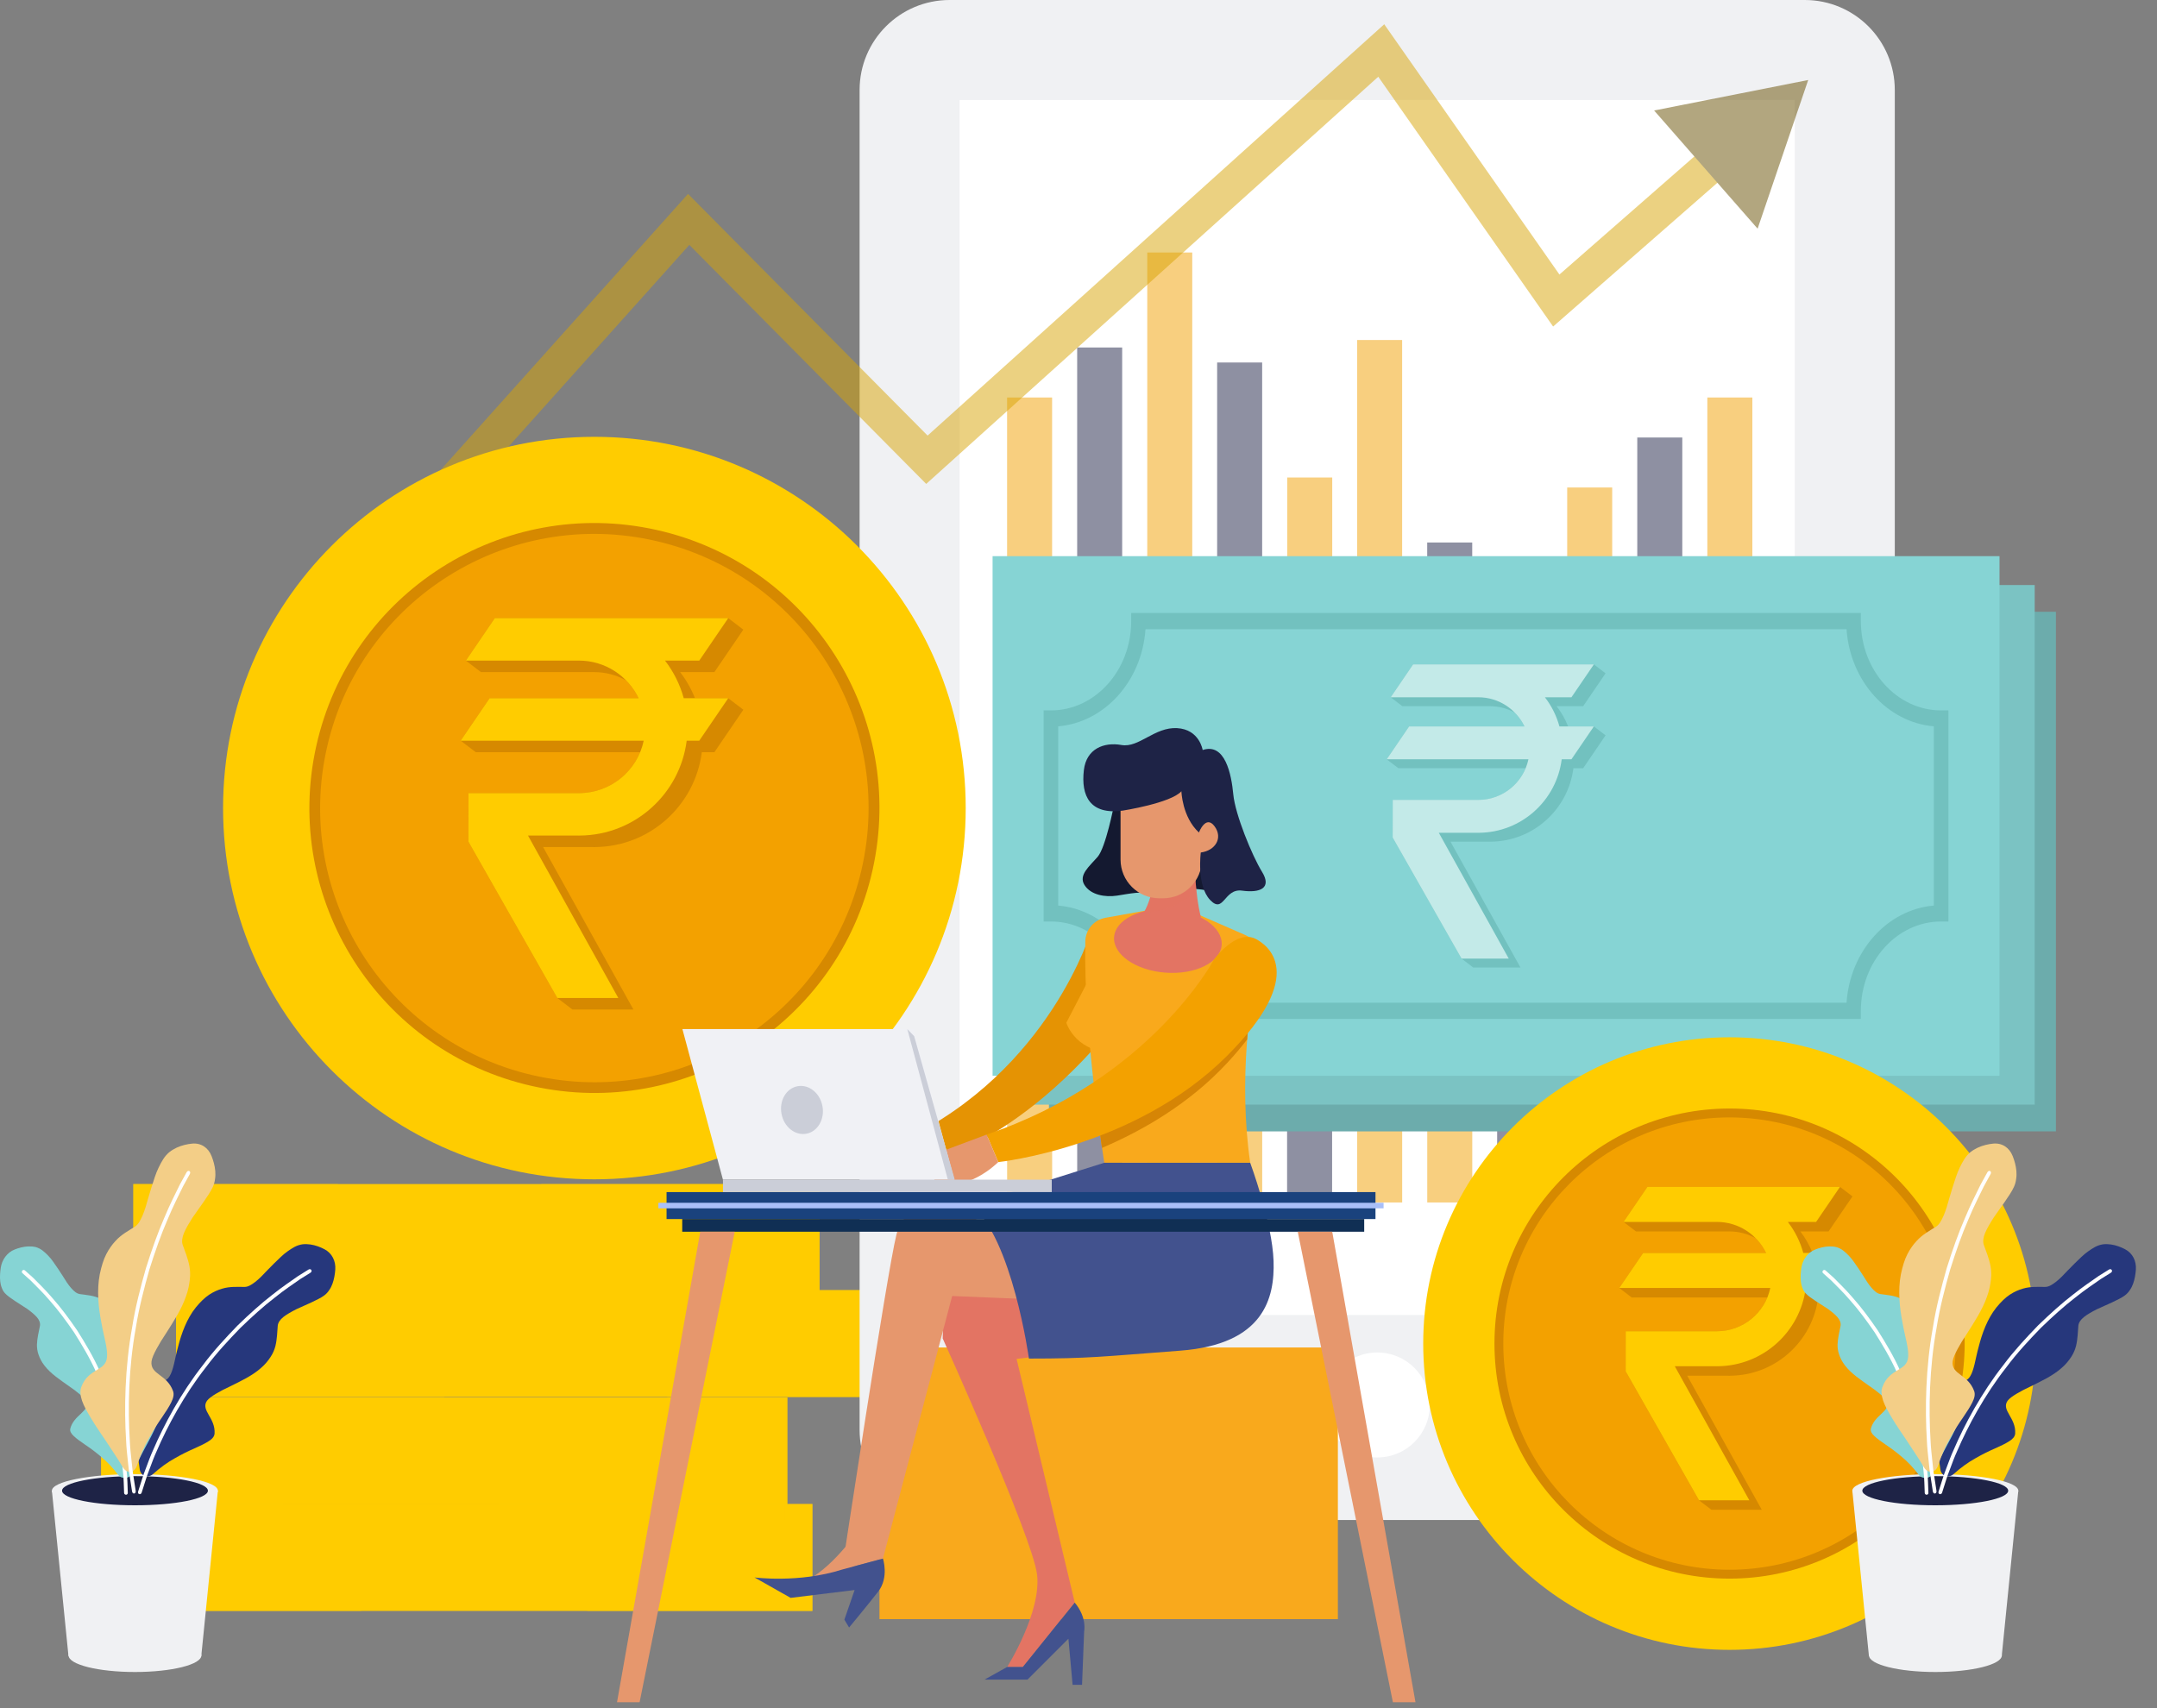 <svg width="101" height="80" viewBox="0 0 101 80" fill="none" xmlns="http://www.w3.org/2000/svg">
<rect x="0" y="0" width="101" height="80" fill="#808080" stroke="none"/>
<path d="M38.041 70.439H5.906V75.446H38.041V70.439Z" fill="#FFCC00"/>
<path opacity="0.5" d="M16.918 70.439H5.906V75.446H16.918V70.439Z" fill="#FFCC00"/>
<path opacity="0.5" d="M38.042 70.439H27.492V75.446H38.042V70.439Z" fill="#FFCC00"/>
<path d="M36.869 65.448H4.734V70.455H36.869V65.448Z" fill="#FFCC00"/>
<path opacity="0.5" d="M13.262 65.448H4.734V70.455H13.262V65.448Z" fill="#FFCC00"/>
<path opacity="0.5" d="M36.865 65.448H23.328V70.455H36.865V65.448Z" fill="#FFCC00"/>
<path d="M40.376 60.421H8.242V65.428H40.376V60.421Z" fill="#FFCC00"/>
<path opacity="0.5" d="M20.806 60.421H8.242V65.428H20.806V60.421Z" fill="#FFCC00"/>
<path opacity="0.5" d="M40.38 60.421H31.242V65.428H40.38V60.421Z" fill="#FFCC00"/>
<path d="M38.376 55.453H6.242V60.46H38.376V55.453Z" fill="#FFCC00"/>
<path opacity="0.5" d="M15.818 55.453H6.242V60.46H15.818V55.453Z" fill="#FFCC00"/>
<path opacity="0.5" d="M38.379 55.453H25.344V60.46H38.379V55.453Z" fill="#FFCC00"/>
<path opacity="0.5" d="M36.749 70.439H5.906V71.186H36.749V70.439Z" fill="#FFCC00"/>
<path opacity="0.5" d="M38.373 60.46H8.234V61.235H38.373V60.46Z" fill="#FFCC00"/>
<path d="M84.507 71.187H44.465C42.137 71.187 40.25 69.299 40.25 66.972V4.215C40.25 1.887 42.137 0 44.465 0H84.507C86.835 0 88.722 1.887 88.722 4.215V66.972C88.722 69.299 86.835 71.187 84.507 71.187Z" fill="#F0F1F3"/>
<path d="M84.039 61.586L84.039 4.684L44.933 4.684L44.933 61.586L84.039 61.586Z" fill="white"/>
<path opacity="0.5" d="M49.264 18.616H47.156V31.261H49.264V18.616Z" fill="#F3A100"/>
<path opacity="0.5" d="M52.545 16.274H50.438V31.261H52.545V16.274Z" fill="#1E2346"/>
<path opacity="0.5" d="M55.826 11.825H53.719V31.261H55.826V11.825Z" fill="#F3A100"/>
<path opacity="0.5" d="M59.1 16.977H56.992V31.261H59.1V16.977Z" fill="#1E2346"/>
<path opacity="0.5" d="M62.381 22.363H60.273V31.262H62.381V22.363Z" fill="#F3A100"/>
<path opacity="0.5" d="M65.654 15.924H63.547V31.262H65.654V15.924Z" fill="#F3A100"/>
<path opacity="0.5" d="M68.936 25.407H66.828V31.261H68.936V25.407Z" fill="#1E2346"/>
<path opacity="0.5" d="M72.217 27.163H70.109V31.261H72.217V27.163Z" fill="#F3A100"/>
<path opacity="0.5" d="M75.49 22.831H73.383V31.261H75.49V22.831Z" fill="#F3A100"/>
<path opacity="0.5" d="M78.772 20.49H76.664V31.262H78.772V20.49Z" fill="#1E2346"/>
<path opacity="0.5" d="M82.053 18.616H79.945V31.261H82.053V18.616Z" fill="#F3A100"/>
<path opacity="0.5" d="M79.939 56.317H82.047V43.672H79.939V56.317Z" fill="#F3A100"/>
<path opacity="0.5" d="M76.666 56.317H78.773V41.331H76.666V56.317Z" fill="#1E2346"/>
<path opacity="0.5" d="M73.385 56.317H75.492V36.882H73.385V56.317Z" fill="#F3A100"/>
<path opacity="0.5" d="M70.103 56.317H72.211V42.033H70.103V56.317Z" fill="#1E2346"/>
<path opacity="0.5" d="M66.83 56.317H68.938V47.419H66.83V56.317Z" fill="#F3A100"/>
<path opacity="0.5" d="M63.549 56.317H65.656V40.98H63.549V56.317Z" fill="#F3A100"/>
<path opacity="0.5" d="M60.267 56.317H62.375V50.463H60.267V56.317Z" fill="#1E2346"/>
<path opacity="0.5" d="M56.994 56.317H59.102V52.219H56.994V56.317Z" fill="#F3A100"/>
<path opacity="0.5" d="M53.713 56.317H55.82V47.887H53.713V56.317Z" fill="#F3A100"/>
<path opacity="0.5" d="M50.439 56.317H52.547V45.546H50.439V56.317Z" fill="#1E2346"/>
<path opacity="0.5" d="M47.158 56.317H49.266V43.672H47.158V56.317Z" fill="#F3A100"/>
<path d="M64.49 68.259C65.848 68.259 66.949 67.159 66.949 65.8C66.949 64.443 65.848 63.342 64.49 63.342C63.132 63.342 62.031 64.443 62.031 65.8C62.031 67.159 63.132 68.259 64.49 68.259Z" fill="white"/>
<path d="M96.266 28.652H49.117V52.987H96.266V28.652Z" fill="#6CACAC"/>
<path d="M89.774 50.325H55.608V49.945C55.608 47.639 53.922 45.763 51.849 45.763H51.508V35.877H51.849C53.922 35.877 55.608 34 55.608 31.694V31.314H89.774V31.694C89.774 34 91.46 35.877 93.532 35.877H93.874V45.763H93.532C91.46 45.763 89.774 47.639 89.774 49.945V50.325ZM56.278 49.565H89.104C89.27 47.142 91.014 45.202 93.191 45.017V36.623C91.014 36.437 89.27 34.497 89.104 32.074H56.278C56.112 34.497 54.369 36.437 52.191 36.623V45.017C54.369 45.202 56.112 47.142 56.278 49.565Z" fill="#5A9997"/>
<path d="M77.264 36.627H76.059C75.923 36.285 75.742 35.966 75.52 35.679H76.762L77.812 34.139L77.264 33.722H68.8L67.75 35.262L68.298 35.679H72.399V35.679C72.82 35.679 73.216 35.788 73.559 35.979C73.745 36.167 73.9 36.386 74.016 36.627H68.612L67.562 38.167L68.11 38.584H74.07C73.709 39.455 72.852 40.068 71.851 40.068H67.847L67.844 41.831L71.067 47.5L71.615 47.917H73.827L70.551 42.025H72.352C72.368 42.026 72.383 42.026 72.399 42.026C72.411 42.026 72.423 42.026 72.434 42.025C74.426 42.008 76.061 40.513 76.307 38.584H76.762L77.812 37.044L77.264 36.627Z" fill="#5A9997"/>
<path d="M74.972 35.262H76.215L77.264 33.722H68.8L67.75 35.262H71.851C72.806 35.262 73.628 35.82 74.016 36.627H68.612L67.562 38.166H74.201C73.97 39.253 73.006 40.068 71.851 40.068H67.847L67.844 41.831L71.067 47.5H73.279L70.004 41.607H71.804C71.82 41.608 71.836 41.608 71.851 41.608C71.863 41.608 71.875 41.608 71.886 41.607C73.877 41.59 75.513 40.095 75.759 38.167H76.214L77.264 36.627H75.651C75.515 36.124 75.282 35.663 74.972 35.262Z" fill="#A2C2C0"/>
<path d="M95.274 27.399H48.125V51.734H95.274V27.399Z" fill="#7BC3C3"/>
<path d="M88.782 49.072H54.615V48.692C54.615 46.386 52.929 44.51 50.857 44.51H50.516V34.623H50.857C52.93 34.623 54.615 32.747 54.615 30.441V30.061H88.781V30.441C88.781 32.747 90.468 34.623 92.54 34.623H92.881V44.51H92.54C90.468 44.51 88.781 46.386 88.781 48.692V49.072H88.782ZM55.286 48.312H88.111C88.278 45.889 90.021 43.949 92.198 43.764V35.369C90.021 35.184 88.278 33.244 88.111 30.821H55.286C55.119 33.244 53.376 35.184 51.199 35.369V43.764C53.376 43.949 55.119 45.889 55.286 48.312Z" fill="#68B0AE"/>
<path d="M76.28 35.375H75.075C74.939 35.033 74.757 34.714 74.536 34.427H75.778L76.828 32.887L76.28 32.47H67.816L66.766 34.01L67.314 34.427H71.415C71.836 34.427 72.231 34.536 72.575 34.727C72.76 34.915 72.916 35.134 73.031 35.375H67.628L66.578 36.914L67.126 37.332H73.086C72.725 38.203 71.868 38.816 70.867 38.816H66.862L66.86 40.579L70.083 46.248L70.631 46.665H72.843L69.567 40.773H71.368C71.383 40.773 71.399 40.773 71.415 40.773C71.427 40.773 71.439 40.773 71.45 40.773C73.441 40.756 75.076 39.261 75.322 37.332H75.778L76.828 35.792L76.28 35.375Z" fill="#68B0AE"/>
<path d="M73.988 34.01H75.23L76.28 32.47H67.816L66.766 34.01H70.867V34.01C71.822 34.01 72.644 34.568 73.031 35.375H67.628L66.578 36.914H73.216C72.986 38.001 72.022 38.816 70.867 38.816H66.862L66.86 40.579L70.083 46.248H72.295L69.019 40.355H70.82C70.835 40.356 70.851 40.356 70.867 40.356C70.879 40.356 70.891 40.356 70.901 40.355C72.893 40.338 74.529 38.843 74.774 36.915H75.23L76.28 35.375H74.667C74.53 34.872 74.297 34.411 73.988 34.01Z" fill="#B5D9D7"/>
<path d="M93.626 26.047H46.477V50.382H93.626V26.047Z" fill="#86D4D4"/>
<path d="M87.133 47.72H52.967V47.34C52.967 45.033 51.281 43.157 49.209 43.157H48.867V33.271H49.209C51.281 33.271 52.967 31.395 52.967 29.088V28.708H87.133V29.088C87.133 31.395 88.819 33.271 90.891 33.271H91.233V43.157H90.891C88.819 43.157 87.133 45.033 87.133 47.34V47.72ZM53.637 46.96H86.463C86.629 44.536 88.373 42.596 90.55 42.411V34.017C88.373 33.832 86.629 31.892 86.463 29.469H53.637C53.471 31.892 51.728 33.832 49.55 34.017V42.411C51.728 42.596 53.471 44.536 53.637 46.96Z" fill="#72C1BF"/>
<path d="M74.632 34.021H73.426C73.29 33.679 73.109 33.361 72.887 33.074H74.13L75.18 31.534L74.632 31.116H66.168L65.118 32.656L65.665 33.074H69.766V33.074C70.187 33.074 70.583 33.183 70.926 33.373C71.112 33.562 71.267 33.78 71.383 34.021H65.98L64.93 35.561L65.478 35.978H71.437C71.077 36.849 70.219 37.462 69.218 37.462H65.214L65.211 39.226L68.435 44.894L68.983 45.312H71.194L67.919 39.419H69.719C69.735 39.42 69.751 39.42 69.766 39.42C69.778 39.42 69.79 39.42 69.801 39.419C71.793 39.402 73.428 37.907 73.674 35.979H74.13L75.18 34.439L74.632 34.021Z" fill="#72C1BF"/>
<path d="M72.339 32.656H73.582L74.632 31.116H66.168L65.118 32.656H69.219C70.173 32.656 70.995 33.215 71.383 34.021H65.98L64.93 35.561H71.568C71.337 36.647 70.373 37.462 69.218 37.462H65.214L65.211 39.226L68.435 44.894H70.646L67.371 39.002H69.171C69.187 39.002 69.203 39.002 69.218 39.002C69.23 39.002 69.242 39.002 69.253 39.002C71.245 38.985 72.88 37.49 73.126 35.561H73.581L74.631 34.021H73.019C72.882 33.519 72.649 33.057 72.339 32.656Z" fill="#C3EAE8"/>
<g opacity="0.5">
<path d="M15.666 30.009L14.445 28.915L32.217 9.08L43.434 20.4L64.816 1.136L73.019 12.857L80.146 6.618L81.225 7.851L72.724 15.293L64.536 3.594L43.369 22.664L32.277 11.469L15.666 30.009Z" fill="#D7A403"/>
<path d="M82.299 10.71L84.668 3.747L77.453 5.175L82.299 10.71Z" fill="#664D00"/>
</g>
<path d="M80.985 77.269C88.907 77.269 95.33 70.847 95.33 62.925C95.33 55.002 88.907 48.58 80.985 48.58C73.063 48.58 66.641 55.002 66.641 62.925C66.641 70.847 73.063 77.269 80.985 77.269Z" fill="#FFCC00"/>
<path d="M80.985 73.933C87.065 73.933 91.994 69.005 91.994 62.925C91.994 56.845 87.065 51.916 80.985 51.916C74.905 51.916 69.977 56.845 69.977 62.925C69.977 69.005 74.905 73.933 80.985 73.933Z" fill="#D68900"/>
<path d="M80.982 73.516C86.832 73.516 91.574 68.774 91.574 62.925C91.574 57.075 86.832 52.333 80.982 52.333C75.133 52.333 70.391 57.075 70.391 62.925C70.391 68.774 75.133 73.516 80.982 73.516Z" fill="#F3A100"/>
<path d="M86.156 58.681H84.872C84.727 58.317 84.534 57.977 84.298 57.671H85.622L86.74 56.031L86.156 55.586H77.139L76.02 57.227L76.604 57.671H80.973V57.672C81.422 57.672 81.843 57.788 82.209 57.991C82.406 58.191 82.572 58.424 82.695 58.681H76.939L75.82 60.321L76.404 60.766H82.753C82.369 61.694 81.456 62.347 80.389 62.347H76.123L76.12 64.225L79.554 70.264L80.138 70.709H82.494L79.004 64.431H80.923C80.939 64.432 80.956 64.432 80.973 64.432C80.985 64.432 80.998 64.432 81.01 64.431C83.132 64.413 84.874 62.821 85.135 60.766H85.621L86.74 59.125L86.156 58.681Z" fill="#D68900"/>
<path d="M83.714 57.227H85.038L86.156 55.586H77.139L76.02 57.227H80.389C81.406 57.227 82.282 57.821 82.695 58.681H76.939L75.82 60.321H82.893C82.647 61.478 81.62 62.347 80.389 62.347H76.123L76.121 64.225L79.555 70.264H81.911L78.421 63.986H80.34C80.356 63.987 80.373 63.987 80.389 63.987C80.402 63.987 80.415 63.987 80.427 63.986C82.548 63.969 84.291 62.376 84.552 60.321H85.038L86.156 58.68H84.438C84.292 58.146 84.044 57.654 83.714 57.227Z" fill="#FFCC00"/>
<path d="M62.645 63.108H41.18V75.831H62.645V63.108Z" fill="#F9A91C"/>
<path d="M57.162 41.888C57.162 41.888 56.225 41.478 55.055 41.683L56.343 38.404L57.835 39.165L57.162 41.888Z" fill="#141930"/>
<path d="M56.334 40.131C56.989 40.131 57.52 39.6 57.52 38.945C57.52 38.291 56.989 37.76 56.334 37.76C55.679 37.76 55.148 38.291 55.148 38.945C55.148 39.6 55.679 40.131 56.334 40.131Z" fill="#E6976D"/>
<path d="M52.156 37.731C52.156 37.731 51.776 39.692 51.395 40.131C51.014 40.57 50.488 40.98 50.78 41.448C51.073 41.917 51.746 42.029 52.302 41.946C52.888 41.858 53.502 41.712 53.883 41.887C54.264 42.063 54 39.604 54 39.604L53.239 37.058C53.239 37.058 52.039 37.702 52.156 37.731Z" fill="#141930"/>
<path d="M42.318 53.391C42.318 53.391 41.147 53.937 39.586 54.366C39.586 54.366 41.225 55.576 42.981 54.21L42.318 53.391Z" fill="#E6976D"/>
<path d="M51.094 43.595C51.094 43.595 49.142 50.151 42.312 53.391L42.898 54.601C42.898 54.601 47.581 53.898 52.538 47.536L51.094 43.595Z" fill="#E59303"/>
<path d="M40.218 71.626C40.218 71.626 38.901 73.587 37.555 74.114C37.555 74.114 39.018 74.231 39.838 73.47C40.657 72.709 40.218 71.626 40.218 71.626Z" fill="#E6976D"/>
<path d="M44.141 62.685C44.141 62.685 48.337 71.962 48.558 73.729C48.779 75.496 47.159 78.073 47.159 78.073H47.895L50.325 75.054L47.601 63.642L50.03 63.348L48.779 60.182L44.214 60.108L44.141 62.685Z" fill="#E37463"/>
<path d="M44.403 56.501C44.403 56.501 42.415 56.06 41.974 57.826C41.532 59.593 39.43 73.508 39.43 73.508L41.344 72.993L44.584 60.697L49.958 60.918C49.958 60.919 47.274 57.458 44.403 56.501Z" fill="#E6976D"/>
<path d="M41.343 72.993C41.343 72.993 41.637 73.877 41.122 74.539C40.606 75.202 39.758 76.222 39.758 76.222L39.537 75.854L40.017 74.466L37.021 74.834L35.328 73.877C35.328 73.877 37.397 74.154 39.429 73.509L41.343 72.993Z" fill="#42528E"/>
<path d="M47.893 78.072L50.323 75.054C50.912 75.765 50.764 76.403 50.764 76.403L50.666 78.907H50.224L50.028 76.747L48.114 78.661H46.102L47.157 78.072H47.893Z" fill="#42528E"/>
<path d="M56.177 42.859L58.299 43.786C58.821 44.014 59.097 44.589 58.947 45.139C58.533 46.659 57.983 50.632 58.54 54.456H51.708C51.708 54.456 50.726 48.411 50.819 44.085C50.83 43.54 51.226 43.079 51.763 42.983L53.653 42.644L56.177 42.859Z" fill="#F9A91C"/>
<path d="M57.204 44.258C57.143 45.076 55.966 45.656 54.575 45.553C53.184 45.45 52.106 44.703 52.166 43.884C52.227 43.066 53.404 42.486 54.795 42.589C56.186 42.692 57.264 43.439 57.204 44.258Z" fill="#E37463"/>
<path d="M55.913 40.093C55.913 40.093 55.949 41.889 56.236 42.967C56.236 42.967 54.943 43.29 53.398 42.967C53.398 42.967 54.009 42.356 54.117 40.452L55.913 40.093Z" fill="#E37463"/>
<path d="M51.403 45.059L49.93 47.897C49.93 47.897 50.397 49.441 52.409 49.262L54.492 47.897L51.403 45.059Z" fill="#F9A91C"/>
<path d="M58.539 54.456C58.539 54.456 59.576 57.254 59.634 59.06C59.69 60.787 59.189 62.959 55.271 63.256C51.587 63.535 51.001 63.627 48.179 63.627C48.179 63.627 47.4 57.983 45.469 56.424C45.469 56.424 48.383 55.496 51.707 54.456H58.539Z" fill="#42528E"/>
<path d="M58.907 44.439C58.797 44.36 58.696 44.305 58.627 44.271C57.672 43.798 56.673 45.319 56.673 45.319C56.673 45.319 55.15 48.456 51.266 51.248C51.39 52.305 51.514 53.189 51.598 53.761C53.512 52.946 55.69 51.69 57.463 49.781C57.827 49.389 58.134 49.024 58.395 48.683C58.519 47.134 58.746 45.86 58.943 45.138C59.008 44.899 58.988 44.657 58.907 44.439Z" fill="#D68505"/>
<path d="M56.831 44.96C56.831 44.96 53.864 50.541 46.195 53.137L46.742 54.425C46.742 54.425 53.142 53.761 57.455 49.449C61.319 45.585 59.312 44.251 58.821 43.985C57.884 43.477 56.831 44.96 56.831 44.96Z" fill="#F3A100"/>
<path d="M46.197 53.137L43.328 54.21L43.874 55.537C43.874 55.537 45.319 55.771 46.743 54.425L46.197 53.137Z" fill="#E6976D"/>
<path opacity="0.4" d="M56.023 41.723C56.001 41.525 55.983 41.33 55.969 41.147L54.134 40.448L54.117 40.452C54.043 41.753 53.735 42.45 53.547 42.761C54.835 42.672 55.618 42.123 56.023 41.723Z" fill="#E37463"/>
<path d="M54.465 42.069H54.281C53.28 42.069 52.469 41.258 52.469 40.257V36.968H56.277V40.257C56.277 41.258 55.466 42.069 54.465 42.069Z" fill="#E6976D"/>
<path d="M55.319 37.057C55.319 37.057 55.348 38.258 56.138 38.989C56.138 38.989 56.46 38.141 56.87 38.697C57.28 39.253 56.899 39.838 56.226 39.926C56.226 39.926 56.021 41.477 56.665 42.151C57.309 42.824 57.309 41.594 58.158 41.712C59.007 41.829 59.563 41.594 59.095 40.833C58.626 40.072 57.836 38.141 57.748 37.204C57.66 36.267 57.368 34.774 56.314 35.126C56.314 35.126 56.168 34.16 55.114 34.101C54.06 34.043 53.328 35.038 52.509 34.891C51.689 34.745 50.87 35.067 50.752 36.062C50.608 37.286 51.045 38.17 52.567 37.965C52.567 37.965 54.821 37.614 55.319 37.057Z" fill="#1E2346"/>
<path d="M64.406 55.83H31.211V57.093H64.406V55.83Z" fill="#1A427D"/>
<path d="M64.785 56.331H30.828V56.591H64.785V56.331Z" fill="#A9BFF8"/>
<path d="M27.832 55.232C37.435 55.232 45.219 47.447 45.219 37.845C45.219 28.242 37.435 20.458 27.832 20.458C18.23 20.458 10.445 28.242 10.445 37.845C10.445 47.447 18.23 55.232 27.832 55.232Z" fill="#FFCC00"/>
<path d="M40.858 40.744C42.461 33.55 37.929 26.42 30.735 24.817C23.542 23.214 16.411 27.746 14.809 34.939C13.206 42.133 17.738 49.263 24.931 50.866C32.124 52.469 39.255 47.937 40.858 40.744Z" fill="#D68900"/>
<path d="M40.341 40.727C41.932 33.818 37.622 26.926 30.712 25.335C23.803 23.743 16.911 28.054 15.32 34.963C13.728 41.873 18.039 48.764 24.948 50.356C31.858 51.947 38.749 47.637 40.341 40.727Z" fill="#F3A100"/>
<path d="M34.098 32.7H32.542C32.366 32.259 32.132 31.848 31.846 31.477H33.45L34.806 29.488L34.098 28.949H23.169L21.813 30.938L22.52 31.477H27.816C28.36 31.477 28.87 31.617 29.314 31.864C29.553 32.107 29.754 32.389 29.903 32.7H22.926L21.57 34.689L22.278 35.228H29.974C29.508 36.352 28.401 37.144 27.108 37.144H21.938L21.934 39.421L26.097 46.74L26.804 47.28H29.66L25.431 39.671H27.756C27.776 39.672 27.797 39.672 27.817 39.672C27.832 39.672 27.847 39.672 27.862 39.671C30.433 39.649 32.545 37.718 32.862 35.228H33.451L34.807 33.239L34.098 32.7Z" fill="#D68900"/>
<path d="M31.139 30.938H32.743L34.099 28.949H23.169L21.813 30.938H27.108C28.341 30.938 29.403 31.659 29.903 32.7H22.926L21.57 34.689H30.142C29.844 36.092 28.6 37.144 27.108 37.144H21.938L21.934 39.421L26.096 46.74H28.952L24.723 39.132H27.048C27.068 39.133 27.089 39.133 27.108 39.133C27.124 39.133 27.139 39.133 27.154 39.132C29.725 39.11 31.837 37.179 32.154 34.689H32.743L34.099 32.7H32.016C31.839 32.052 31.538 31.456 31.139 30.938Z" fill="#FFCC00"/>
<path d="M63.878 57.092H31.945V57.686H63.878V57.092Z" fill="#102F54"/>
<path d="M29.949 79.722H28.891L32.789 57.685H34.404L29.949 79.722Z" fill="#E6976D"/>
<path d="M65.221 79.722H66.279L62.381 57.685H60.766L65.221 79.722Z" fill="#E6976D"/>
<path d="M44.681 55.246H33.851L31.953 48.195H42.783L44.681 55.246Z" fill="#F0F1F5"/>
<path d="M44.704 55.246H44.382L42.484 48.195L42.806 48.53L44.704 55.246Z" fill="#CBCED8"/>
<path d="M49.248 55.247H33.852V55.829H49.248V55.247Z" fill="#CBCED8"/>
<path d="M38.511 51.806C38.625 52.42 38.288 52.998 37.758 53.096C37.228 53.195 36.706 52.776 36.593 52.161C36.478 51.547 36.816 50.969 37.346 50.871C37.876 50.773 38.397 51.191 38.511 51.806Z" fill="#CBCED8"/>
<path d="M9.425 77.556H3.206L2.43 69.815H10.202L9.425 77.556Z" fill="#F0F1F3"/>
<path d="M10.202 69.816C10.202 69.387 8.462 69.039 6.316 69.039C4.17 69.039 2.43 69.387 2.43 69.816C2.43 70.245 4.17 70.593 6.316 70.593C8.462 70.593 10.202 70.245 10.202 69.816Z" fill="#F0F1F3"/>
<path d="M9.735 69.815C9.735 69.438 8.207 69.133 6.321 69.133C4.435 69.133 2.906 69.438 2.906 69.815C2.906 70.192 4.435 70.498 6.321 70.498C8.207 70.498 9.735 70.192 9.735 69.815Z" fill="#1E2346"/>
<path d="M9.429 77.53C9.429 77.101 8.037 76.753 6.32 76.753C4.603 76.753 3.211 77.101 3.211 77.53C3.211 77.959 4.603 78.306 6.32 78.306C8.037 78.306 9.429 77.959 9.429 77.53Z" fill="#F0F1F3"/>
<path d="M10.047 67.138C10.069 66.775 9.913 66.509 9.777 66.272C9.642 66.035 9.535 65.831 9.691 65.605C9.772 65.495 9.925 65.387 10.114 65.274C10.303 65.16 10.529 65.043 10.779 64.927C11.268 64.685 11.813 64.431 12.219 64.069C12.427 63.891 12.567 63.709 12.676 63.54C12.787 63.371 12.854 63.202 12.897 63.035C12.978 62.696 12.98 62.385 13.005 62.089C13.019 61.944 13.115 61.8 13.274 61.676C13.432 61.552 13.642 61.435 13.867 61.32C14.095 61.209 14.346 61.111 14.573 61.001C14.799 60.887 15.024 60.794 15.189 60.665C15.282 60.596 15.356 60.512 15.417 60.417C15.481 60.327 15.53 60.226 15.569 60.119C15.647 59.907 15.683 59.672 15.699 59.462C15.729 59.063 15.547 58.69 15.191 58.505C15.004 58.407 14.776 58.318 14.532 58.283C14.41 58.265 14.285 58.261 14.159 58.276C14.036 58.295 13.913 58.334 13.795 58.396C13.582 58.514 13.351 58.672 13.139 58.876C12.926 59.077 12.711 59.291 12.512 59.497C12.317 59.708 12.129 59.9 11.95 60.038C11.771 60.175 11.611 60.273 11.452 60.271C11.14 60.275 10.781 60.239 10.403 60.353C10.213 60.408 10.011 60.494 9.801 60.631C9.591 60.769 9.385 60.97 9.168 61.233C8.741 61.768 8.497 62.453 8.343 63.058C8.259 63.357 8.204 63.643 8.147 63.883C8.089 64.124 8.025 64.317 7.945 64.447C7.791 64.712 7.556 64.713 7.27 64.715C6.986 64.717 6.645 64.716 6.312 65.003C6.18 65.115 6.112 65.295 6.086 65.528C6.063 65.763 6.093 66.059 6.135 66.391C6.175 66.721 6.253 67.101 6.327 67.507C6.393 67.91 6.486 68.353 6.543 68.811C6.584 69.132 6.93 69.246 7.166 69.034C7.507 68.729 7.843 68.486 8.185 68.297C8.519 68.105 8.827 67.955 9.107 67.834C9.383 67.711 9.605 67.604 9.77 67.497C9.938 67.392 10.036 67.28 10.047 67.138Z" fill="#26377C"/>
<path d="M6.52 69.976C6.474 69.963 6.45 69.91 6.466 69.859C6.466 69.859 6.529 69.659 6.64 69.31C6.691 69.134 6.769 68.925 6.861 68.686C6.95 68.447 7.048 68.176 7.179 67.89C7.674 66.737 8.468 65.246 9.506 63.927C10.007 63.254 10.58 62.641 11.126 62.076C11.689 61.529 12.235 61.039 12.733 60.655C13.223 60.26 13.663 59.974 13.961 59.761C14.272 59.567 14.45 59.456 14.45 59.456C14.496 59.428 14.553 59.438 14.578 59.479C14.602 59.52 14.586 59.576 14.541 59.604C14.541 59.604 14.365 59.714 14.056 59.906C13.761 60.116 13.325 60.399 12.841 60.791C12.347 61.171 11.806 61.657 11.248 62.199C10.707 62.758 10.139 63.366 9.643 64.032C8.615 65.339 7.828 66.816 7.338 67.958C7.208 68.241 7.112 68.51 7.023 68.747C6.932 68.983 6.855 69.19 6.805 69.364C6.695 69.71 6.632 69.908 6.632 69.908C6.616 69.958 6.566 69.989 6.52 69.976Z" fill="white"/>
<path d="M7.427 65.717C7.182 65.396 6.855 65.334 6.584 65.28C6.312 65.226 6.087 65.184 6.009 64.921C5.967 64.791 5.956 64.608 5.963 64.383C5.97 64.159 5.991 63.892 5.987 63.609C5.994 63.037 5.932 62.373 5.658 61.816C5.516 61.541 5.37 61.325 5.205 61.167C5.039 61.01 4.871 60.901 4.704 60.824C4.376 60.665 4.032 60.651 3.742 60.606C3.593 60.587 3.467 60.477 3.333 60.326C3.198 60.175 3.068 59.973 2.934 59.752C2.796 59.534 2.644 59.307 2.491 59.093C2.416 58.984 2.333 58.885 2.247 58.797C2.162 58.709 2.075 58.629 1.988 58.563C1.892 58.49 1.787 58.439 1.678 58.407C1.565 58.38 1.449 58.37 1.334 58.374C1.104 58.381 0.878 58.443 0.689 58.518C0.328 58.659 0.09 59 0.034 59.382C0.005 59.583 -0.013 59.809 0.011 60.017C0.023 60.12 0.045 60.22 0.082 60.31C0.115 60.405 0.163 60.491 0.23 60.564C0.291 60.63 0.364 60.692 0.446 60.752C0.529 60.81 0.617 60.87 0.707 60.933C0.886 61.057 1.09 61.172 1.27 61.297C1.447 61.426 1.61 61.556 1.725 61.687C1.84 61.817 1.892 61.959 1.87 62.093C1.819 62.365 1.743 62.647 1.73 62.961C1.727 63.115 1.745 63.274 1.802 63.436C1.859 63.599 1.94 63.777 2.085 63.958C2.364 64.326 2.805 64.617 3.2 64.897C3.404 65.034 3.586 65.169 3.734 65.297C3.882 65.424 3.998 65.541 4.045 65.65C4.132 65.871 3.976 66.031 3.784 66.212C3.591 66.393 3.37 66.595 3.292 66.905C3.263 67.026 3.325 67.137 3.454 67.256C3.58 67.376 3.759 67.506 3.988 67.662C4.22 67.816 4.471 68.001 4.739 68.23C5.015 68.456 5.271 68.73 5.52 69.059C5.692 69.287 6.057 69.274 6.179 69.007C6.355 68.623 6.562 68.258 6.733 67.92C6.914 67.581 7.092 67.264 7.219 66.982C7.351 66.698 7.461 66.443 7.502 66.23C7.541 66.016 7.525 65.843 7.427 65.717Z" fill="#86D4D4"/>
<path d="M5.901 70.004C5.853 70.004 5.813 69.967 5.811 69.92C5.811 69.92 5.805 69.738 5.793 69.419C5.792 69.26 5.774 69.067 5.751 68.846C5.729 68.624 5.71 68.374 5.661 68.105C5.499 67.025 5.14 65.595 4.508 64.277C4.212 63.609 3.834 62.982 3.47 62.404C3.084 61.84 2.701 61.328 2.336 60.919C1.983 60.501 1.648 60.19 1.426 59.962C1.188 59.749 1.052 59.628 1.052 59.628C1.017 59.597 1.014 59.542 1.045 59.506C1.076 59.47 1.13 59.466 1.166 59.498C1.166 59.498 1.303 59.621 1.545 59.836C1.77 60.068 2.108 60.383 2.466 60.806C2.835 61.219 3.224 61.737 3.614 62.309C3.983 62.894 4.366 63.528 4.665 64.204C5.304 65.538 5.668 66.986 5.832 68.079C5.882 68.352 5.901 68.605 5.923 68.829C5.946 69.053 5.964 69.249 5.966 69.41C5.978 69.734 5.984 69.918 5.984 69.918C5.986 69.965 5.949 70.004 5.901 70.004Z" fill="white"/>
<path d="M8.103 65.148C7.958 64.754 7.699 64.564 7.471 64.394C7.244 64.224 7.057 64.073 7.095 63.755C7.118 63.597 7.208 63.401 7.327 63.179C7.446 62.957 7.597 62.709 7.772 62.448C8.105 61.922 8.488 61.345 8.7 60.738C8.813 60.435 8.86 60.168 8.887 59.933C8.915 59.698 8.903 59.489 8.869 59.297C8.794 58.91 8.661 58.603 8.553 58.298C8.503 58.147 8.528 57.949 8.62 57.733C8.712 57.517 8.856 57.276 9.014 57.028C9.177 56.782 9.369 56.535 9.533 56.29C9.616 56.167 9.696 56.047 9.773 55.932C9.848 55.815 9.913 55.701 9.965 55.59C10.021 55.467 10.054 55.341 10.069 55.213C10.089 55.089 10.091 54.963 10.08 54.838C10.058 54.59 9.987 54.347 9.906 54.142C9.754 53.751 9.411 53.517 8.992 53.56C8.772 53.582 8.518 53.636 8.275 53.748C8.153 53.805 8.033 53.876 7.923 53.964C7.817 54.055 7.72 54.164 7.639 54.293C7.565 54.41 7.495 54.541 7.428 54.681C7.361 54.821 7.299 54.972 7.247 55.13C7.141 55.446 7.038 55.775 6.947 56.088C6.862 56.403 6.775 56.696 6.672 56.933C6.569 57.169 6.466 57.356 6.32 57.447C6.036 57.632 5.691 57.802 5.399 58.128C5.25 58.29 5.106 58.487 4.975 58.739C4.846 58.991 4.751 59.302 4.671 59.68C4.525 60.44 4.612 61.247 4.745 61.932C4.803 62.275 4.883 62.589 4.94 62.861C4.996 63.133 5.025 63.361 5.012 63.535C4.994 63.885 4.784 64.012 4.53 64.166C4.277 64.321 3.971 64.501 3.805 64.963C3.738 65.144 3.76 65.359 3.843 65.607C3.929 65.856 4.09 66.138 4.28 66.452C4.465 66.766 4.709 67.112 4.961 67.49C5.204 67.869 5.492 68.277 5.755 68.722C5.94 69.034 6.3 68.982 6.412 68.644C6.573 68.155 6.758 67.729 6.975 67.355C7.183 66.981 7.388 66.662 7.582 66.386C7.772 66.11 7.92 65.878 8.019 65.676C8.12 65.474 8.158 65.302 8.103 65.148Z" fill="#F3CE87"/>
<path d="M6.286 69.947C6.239 69.955 6.193 69.913 6.184 69.851C6.184 69.851 6.147 69.612 6.082 69.195C6.067 69.09 6.045 68.975 6.032 68.848C6.018 68.722 6.004 68.585 5.988 68.438C5.957 68.145 5.918 67.815 5.904 67.453C5.812 66.008 5.842 64.062 6.189 62.158C6.338 61.203 6.587 60.267 6.833 59.396C7.105 58.532 7.388 57.734 7.678 57.07C7.953 56.399 8.236 55.864 8.418 55.483C8.622 55.112 8.738 54.901 8.738 54.901C8.768 54.846 8.826 54.821 8.867 54.845C8.909 54.868 8.919 54.931 8.889 54.984C8.889 54.984 8.774 55.195 8.571 55.562C8.39 55.941 8.11 56.471 7.837 57.137C7.549 57.797 7.268 58.588 6.998 59.446C6.754 60.311 6.507 61.24 6.359 62.188C6.014 64.078 5.985 66.009 6.076 67.442C6.09 67.802 6.13 68.129 6.16 68.42C6.176 68.565 6.19 68.701 6.203 68.827C6.217 68.953 6.239 69.067 6.253 69.171C6.318 69.585 6.354 69.822 6.354 69.822C6.364 69.882 6.333 69.938 6.286 69.947Z" fill="white"/>
<path d="M93.73 77.556H87.511L86.734 69.815H94.506L93.73 77.556Z" fill="#F0F1F3"/>
<path d="M94.506 69.816C94.506 69.387 92.766 69.039 90.62 69.039C88.474 69.039 86.734 69.387 86.734 69.816C86.734 70.245 88.474 70.593 90.62 70.593C92.766 70.593 94.506 70.245 94.506 69.816Z" fill="#F0F1F3"/>
<path d="M94.032 69.815C94.032 69.438 92.504 69.133 90.618 69.133C88.732 69.133 87.203 69.438 87.203 69.815C87.203 70.192 88.732 70.498 90.618 70.498C92.503 70.498 94.032 70.192 94.032 69.815Z" fill="#1E2346"/>
<path d="M93.734 77.53C93.734 77.101 92.342 76.753 90.625 76.753C88.908 76.753 87.516 77.101 87.516 77.53C87.516 77.959 88.908 78.306 90.625 78.306C92.342 78.306 93.734 77.959 93.734 77.53Z" fill="#F0F1F3"/>
<path d="M94.359 67.138C94.381 66.775 94.225 66.509 94.089 66.272C93.954 66.035 93.847 65.831 94.003 65.605C94.084 65.495 94.237 65.387 94.426 65.274C94.615 65.16 94.841 65.043 95.091 64.927C95.58 64.685 96.125 64.431 96.531 64.069C96.739 63.891 96.879 63.709 96.989 63.54C97.099 63.371 97.166 63.202 97.209 63.035C97.29 62.696 97.292 62.385 97.317 62.089C97.331 61.944 97.427 61.8 97.586 61.676C97.744 61.552 97.954 61.435 98.179 61.32C98.407 61.209 98.658 61.111 98.885 61.001C99.112 60.887 99.336 60.794 99.501 60.665C99.594 60.596 99.669 60.512 99.73 60.417C99.793 60.327 99.843 60.226 99.882 60.119C99.959 59.907 99.995 59.672 100.011 59.462C100.041 59.063 99.859 58.69 99.503 58.505C99.316 58.407 99.088 58.318 98.844 58.283C98.723 58.265 98.597 58.261 98.471 58.276C98.348 58.295 98.225 58.334 98.107 58.396C97.894 58.514 97.663 58.672 97.451 58.876C97.238 59.077 97.023 59.291 96.824 59.497C96.629 59.708 96.441 59.9 96.262 60.038C96.083 60.175 95.923 60.273 95.764 60.271C95.452 60.275 95.093 60.239 94.716 60.353C94.525 60.408 94.323 60.494 94.113 60.631C93.903 60.769 93.697 60.97 93.48 61.233C93.053 61.768 92.809 62.453 92.655 63.058C92.571 63.357 92.516 63.643 92.459 63.883C92.401 64.124 92.338 64.317 92.258 64.447C92.104 64.712 91.868 64.713 91.583 64.715C91.298 64.717 90.957 64.716 90.624 65.003C90.492 65.115 90.425 65.295 90.399 65.528C90.376 65.763 90.405 66.059 90.448 66.391C90.487 66.721 90.566 67.101 90.64 67.507C90.706 67.91 90.799 68.353 90.856 68.811C90.897 69.132 91.242 69.246 91.478 69.034C91.82 68.729 92.156 68.486 92.498 68.297C92.831 68.105 93.139 67.955 93.419 67.834C93.695 67.711 93.917 67.604 94.083 67.497C94.249 67.392 94.348 67.28 94.359 67.138Z" fill="#26377C"/>
<path d="M90.824 69.976C90.778 69.963 90.754 69.91 90.771 69.859C90.771 69.859 90.834 69.659 90.945 69.31C90.996 69.134 91.074 68.925 91.165 68.686C91.255 68.447 91.352 68.176 91.484 67.89C91.978 66.737 92.773 65.246 93.81 63.927C94.311 63.254 94.885 62.641 95.43 62.076C95.994 61.529 96.54 61.039 97.038 60.655C97.527 60.26 97.967 59.974 98.266 59.761C98.577 59.567 98.755 59.456 98.755 59.456C98.8 59.428 98.857 59.438 98.882 59.479C98.907 59.52 98.89 59.576 98.845 59.604C98.845 59.604 98.669 59.714 98.361 59.906C98.066 60.116 97.63 60.399 97.145 60.791C96.652 61.171 96.111 61.657 95.553 62.199C95.012 62.758 94.444 63.366 93.948 64.032C92.919 65.339 92.133 66.816 91.643 67.958C91.513 68.241 91.417 68.51 91.328 68.747C91.237 68.983 91.16 69.19 91.109 69.364C90.999 69.71 90.937 69.908 90.937 69.908C90.921 69.958 90.87 69.989 90.824 69.976Z" fill="white"/>
<path d="M91.739 65.717C91.494 65.396 91.168 65.334 90.896 65.28C90.624 65.226 90.4 65.184 90.322 64.921C90.279 64.791 90.268 64.608 90.275 64.383C90.282 64.159 90.303 63.892 90.299 63.609C90.306 63.037 90.244 62.373 89.97 61.816C89.829 61.541 89.683 61.325 89.517 61.167C89.352 61.01 89.183 60.901 89.016 60.824C88.689 60.665 88.345 60.651 88.054 60.606C87.905 60.587 87.78 60.477 87.645 60.326C87.511 60.175 87.38 59.973 87.246 59.752C87.109 59.534 86.957 59.307 86.803 59.093C86.728 58.984 86.645 58.885 86.559 58.797C86.474 58.709 86.388 58.629 86.3 58.563C86.204 58.49 86.1 58.439 85.99 58.407C85.878 58.38 85.761 58.37 85.646 58.374C85.416 58.381 85.191 58.443 85.001 58.518C84.64 58.659 84.403 59 84.347 59.382C84.317 59.583 84.3 59.809 84.323 60.017C84.335 60.12 84.357 60.22 84.394 60.31C84.428 60.405 84.475 60.491 84.543 60.564C84.604 60.63 84.677 60.692 84.758 60.752C84.842 60.81 84.929 60.87 85.019 60.933C85.198 61.057 85.402 61.172 85.583 61.297C85.76 61.426 85.923 61.556 86.037 61.687C86.152 61.817 86.205 61.959 86.183 62.093C86.132 62.365 86.055 62.647 86.043 62.961C86.039 63.115 86.057 63.274 86.115 63.436C86.172 63.599 86.252 63.777 86.398 63.958C86.677 64.326 87.118 64.617 87.512 64.897C87.716 65.034 87.898 65.169 88.046 65.297C88.194 65.424 88.311 65.541 88.358 65.65C88.445 65.871 88.289 66.031 88.097 66.212C87.904 66.393 87.683 66.595 87.604 66.905C87.576 67.026 87.637 67.137 87.766 67.256C87.892 67.376 88.072 67.506 88.3 67.662C88.532 67.816 88.784 68.001 89.051 68.23C89.327 68.456 89.583 68.73 89.832 69.059C90.005 69.287 90.369 69.274 90.492 69.007C90.667 68.623 90.874 68.258 91.045 67.92C91.226 67.581 91.404 67.264 91.532 66.982C91.663 66.698 91.773 66.443 91.814 66.23C91.853 66.016 91.837 65.843 91.739 65.717Z" fill="#86D4D4"/>
<path d="M90.213 70.004C90.165 70.004 90.125 69.967 90.124 69.92C90.124 69.92 90.117 69.738 90.106 69.419C90.104 69.26 90.086 69.067 90.063 68.846C90.042 68.624 90.022 68.374 89.974 68.105C89.812 67.025 89.453 65.595 88.821 64.277C88.525 63.609 88.147 62.982 87.782 62.404C87.397 61.84 87.013 61.328 86.649 60.919C86.295 60.501 85.961 60.19 85.738 59.962C85.5 59.749 85.364 59.628 85.364 59.628C85.329 59.597 85.326 59.542 85.358 59.506C85.389 59.47 85.443 59.466 85.478 59.498C85.478 59.498 85.616 59.621 85.857 59.836C86.082 60.068 86.421 60.383 86.779 60.806C87.148 61.219 87.536 61.737 87.926 62.309C88.295 62.894 88.678 63.528 88.977 64.204C89.617 65.538 89.981 66.986 90.144 68.079C90.194 68.352 90.213 68.605 90.235 68.829C90.258 69.053 90.277 69.249 90.278 69.41C90.29 69.734 90.296 69.918 90.296 69.918C90.298 69.965 90.261 70.004 90.213 70.004Z" fill="white"/>
<path d="M92.439 65.148C92.294 64.754 92.035 64.564 91.807 64.394C91.58 64.224 91.393 64.073 91.431 63.755C91.454 63.597 91.544 63.401 91.663 63.179C91.781 62.957 91.933 62.709 92.108 62.448C92.441 61.922 92.824 61.345 93.036 60.738C93.149 60.435 93.196 60.168 93.223 59.933C93.251 59.698 93.239 59.489 93.205 59.297C93.13 58.91 92.997 58.603 92.889 58.298C92.839 58.147 92.864 57.949 92.956 57.733C93.048 57.517 93.192 57.276 93.35 57.028C93.513 56.782 93.705 56.535 93.869 56.29C93.952 56.167 94.032 56.047 94.109 55.932C94.184 55.815 94.249 55.701 94.3 55.59C94.357 55.467 94.39 55.341 94.405 55.213C94.425 55.089 94.427 54.963 94.416 54.838C94.394 54.59 94.323 54.347 94.242 54.142C94.09 53.751 93.747 53.517 93.328 53.56C93.108 53.582 92.854 53.636 92.611 53.748C92.489 53.805 92.369 53.876 92.258 53.964C92.153 54.055 92.056 54.164 91.975 54.293C91.901 54.41 91.831 54.541 91.764 54.681C91.697 54.821 91.635 54.972 91.583 55.13C91.477 55.446 91.374 55.775 91.283 56.088C91.198 56.403 91.111 56.696 91.008 56.933C90.905 57.169 90.802 57.356 90.656 57.447C90.372 57.632 90.027 57.802 89.735 58.128C89.585 58.29 89.442 58.487 89.311 58.739C89.182 58.991 89.087 59.302 89.007 59.68C88.861 60.44 88.948 61.247 89.081 61.932C89.139 62.275 89.219 62.589 89.275 62.861C89.332 63.133 89.361 63.361 89.348 63.535C89.33 63.885 89.12 64.012 88.866 64.166C88.613 64.321 88.307 64.501 88.141 64.963C88.074 65.144 88.096 65.359 88.179 65.607C88.265 65.856 88.426 66.138 88.616 66.452C88.801 66.766 89.045 67.112 89.297 67.49C89.54 67.869 89.828 68.277 90.09 68.722C90.275 69.034 90.636 68.982 90.747 68.644C90.909 68.155 91.094 67.729 91.311 67.355C91.519 66.981 91.724 66.662 91.918 66.386C92.107 66.11 92.255 65.878 92.355 65.676C92.456 65.474 92.494 65.302 92.439 65.148Z" fill="#F3CE87"/>
<path d="M90.606 69.947C90.559 69.955 90.514 69.913 90.504 69.851C90.504 69.851 90.467 69.612 90.403 69.195C90.388 69.09 90.366 68.975 90.352 68.848C90.339 68.722 90.324 68.585 90.309 68.438C90.278 68.145 90.238 67.815 90.224 67.453C90.133 66.008 90.162 64.062 90.509 62.158C90.659 61.203 90.907 60.267 91.153 59.396C91.425 58.532 91.708 57.734 91.998 57.07C92.274 56.399 92.556 55.864 92.738 55.483C92.942 55.112 93.058 54.901 93.058 54.901C93.088 54.846 93.146 54.821 93.188 54.845C93.229 54.868 93.239 54.931 93.209 54.984C93.209 54.984 93.094 55.195 92.892 55.562C92.711 55.941 92.43 56.471 92.157 57.137C91.869 57.797 91.589 58.588 91.319 59.446C91.074 60.311 90.828 61.24 90.679 62.188C90.335 64.078 90.306 66.009 90.396 67.442C90.41 67.802 90.45 68.129 90.48 68.42C90.496 68.565 90.51 68.701 90.523 68.827C90.537 68.953 90.559 69.067 90.574 69.171C90.638 69.585 90.674 69.822 90.674 69.822C90.684 69.882 90.653 69.938 90.606 69.947Z" fill="white"/>
</svg>
